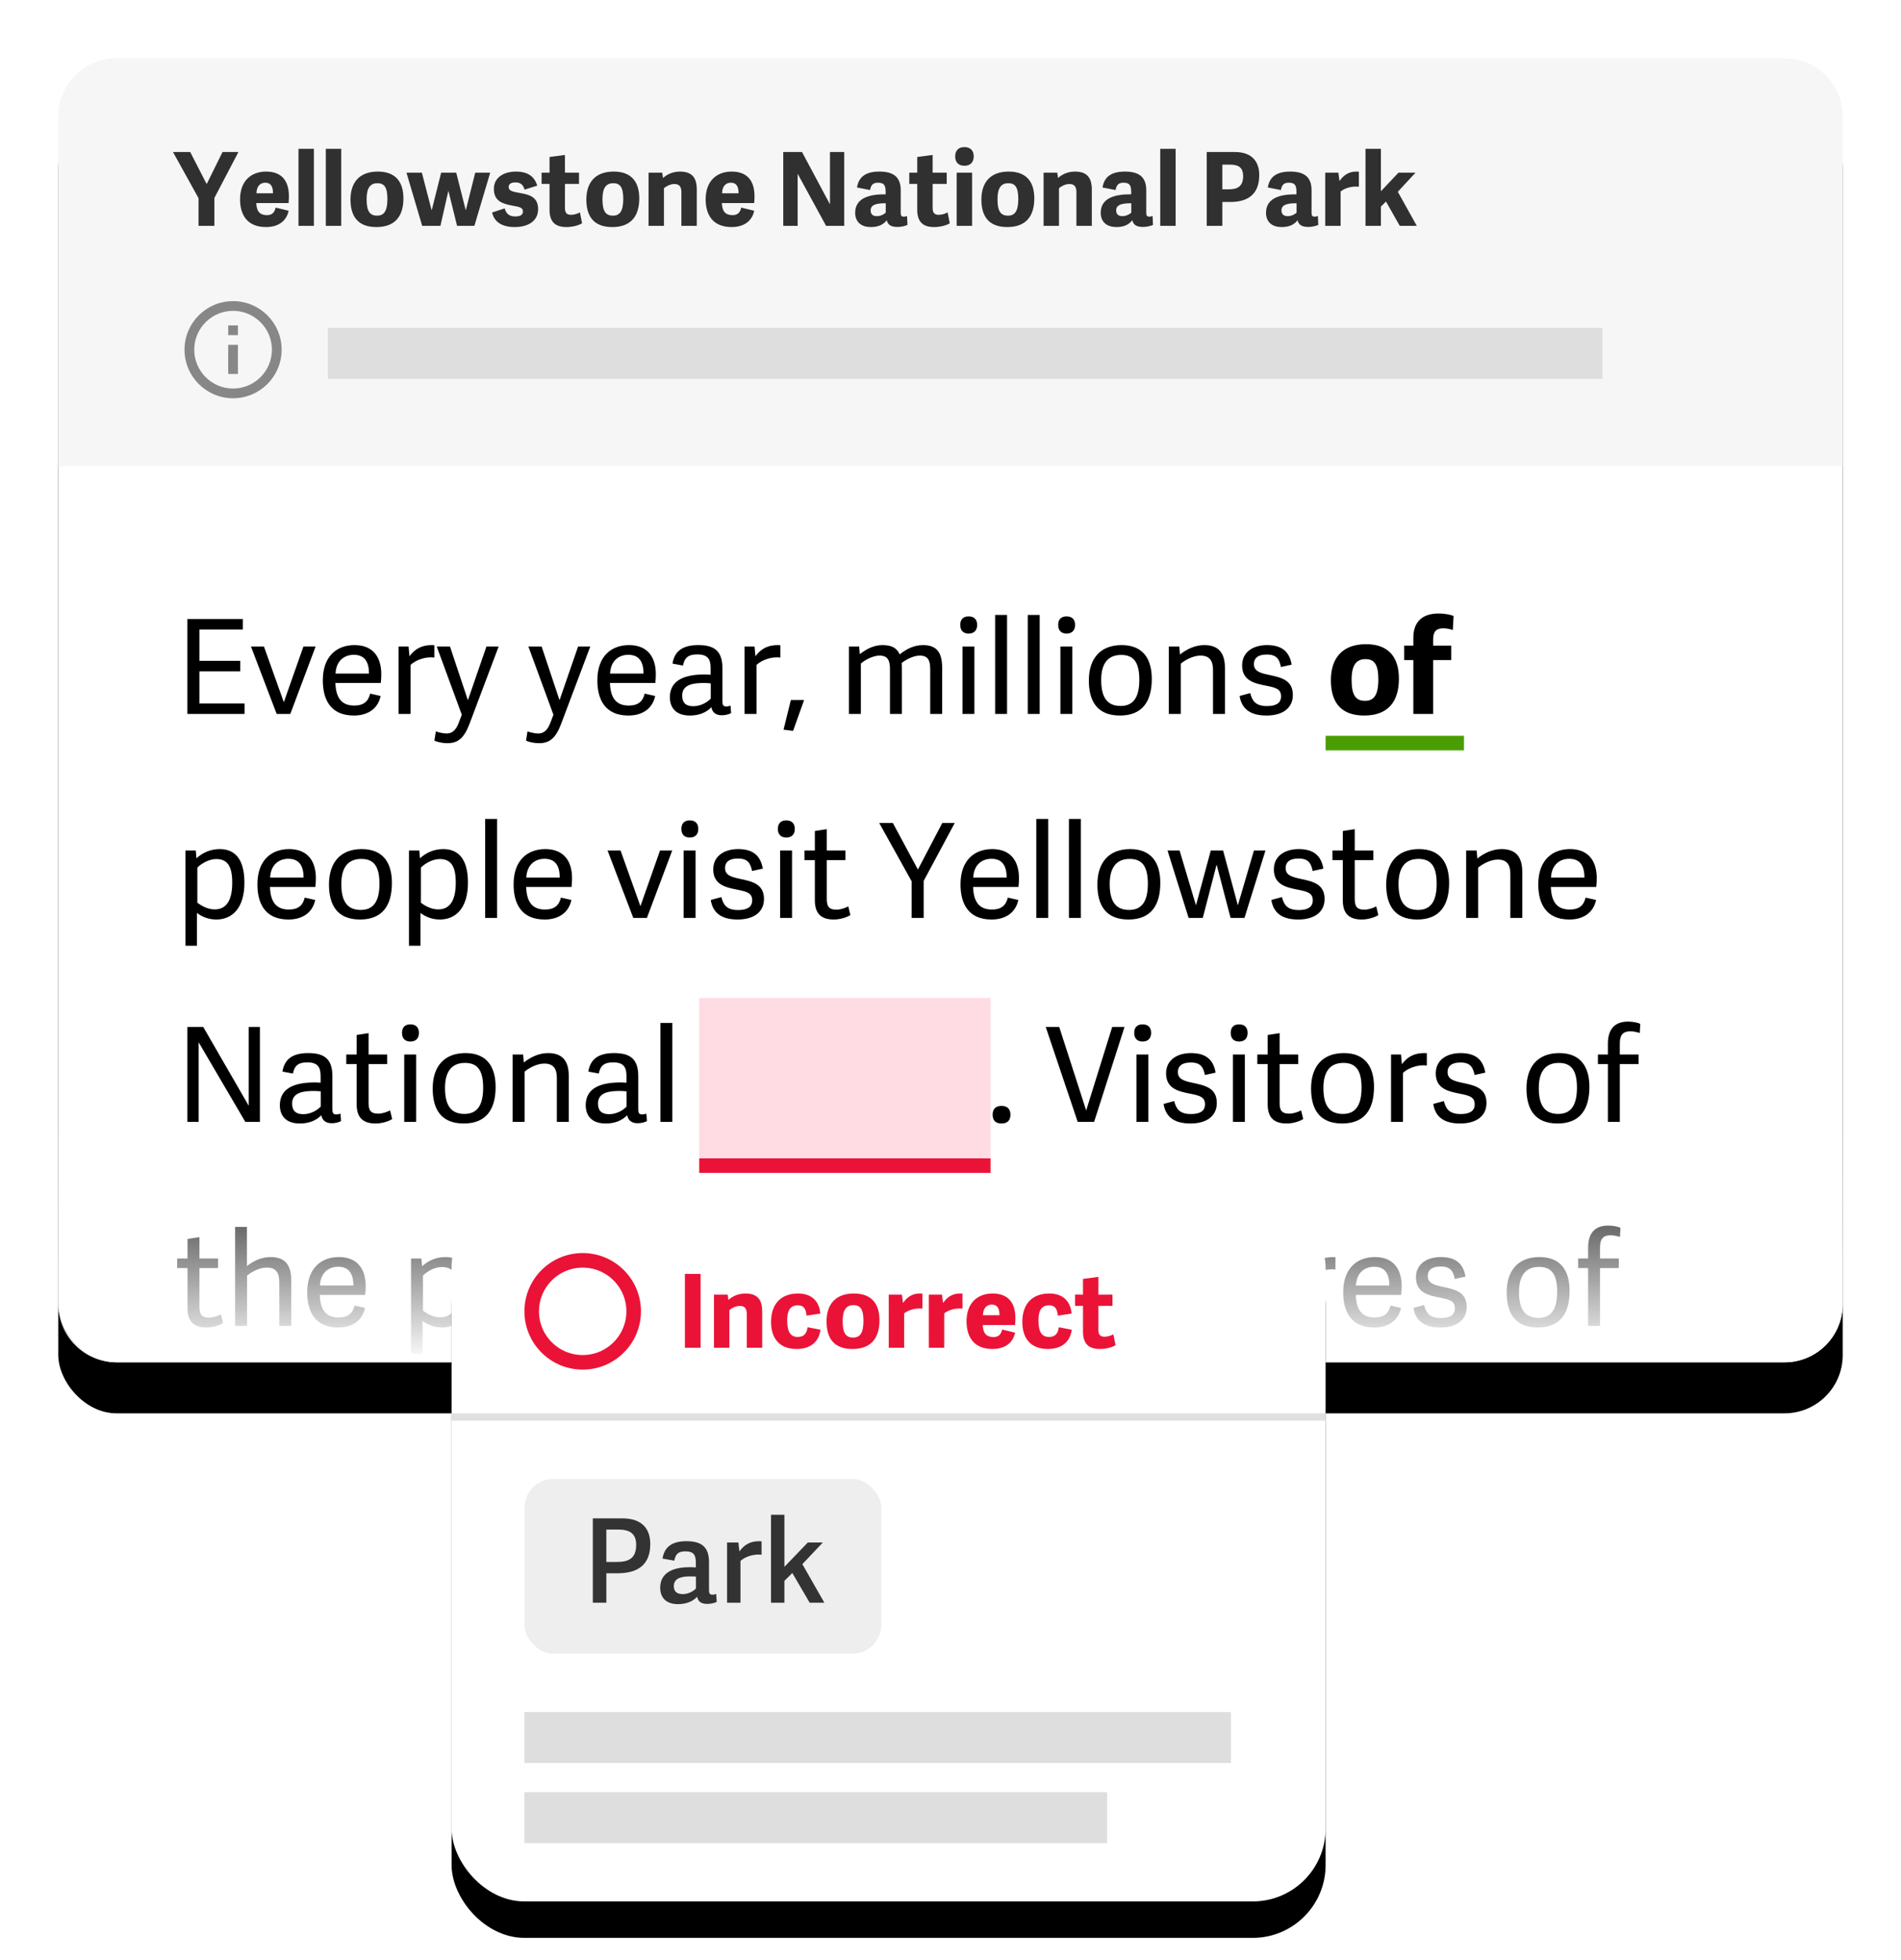 <svg xmlns="http://www.w3.org/2000/svg" xmlns:xlink="http://www.w3.org/1999/xlink" width="261" height="269" viewBox="0 0 261 269">
    <defs>
        <filter id="prefix__a" width="110.2%" height="114%" x="-5.1%" y="-6.4%" filterUnits="objectBoundingBox">
            <feOffset dy="1" in="SourceAlpha" result="shadowOffsetOuter1"/>
            <feGaussianBlur in="shadowOffsetOuter1" result="shadowBlurOuter1" stdDeviation="4"/>
            <feColorMatrix in="shadowBlurOuter1" result="shadowMatrixOuter1" values="0 0 0 0 0 0 0 0 0 0 0 0 0 0 0 0 0 0 0.2 0"/>
            <feMorphology in="SourceAlpha" radius="1" result="shadowSpreadOuter2"/>
            <feOffset dy="3" in="shadowSpreadOuter2" result="shadowOffsetOuter2"/>
            <feGaussianBlur in="shadowOffsetOuter2" result="shadowBlurOuter2" stdDeviation="1.5"/>
            <feColorMatrix in="shadowBlurOuter2" result="shadowMatrixOuter2" values="0 0 0 0 0 0 0 0 0 0 0 0 0 0 0 0 0 0 0.12 0"/>
            <feOffset dy="3" in="SourceAlpha" result="shadowOffsetOuter3"/>
            <feGaussianBlur in="shadowOffsetOuter3" result="shadowBlurOuter3" stdDeviation="2"/>
            <feColorMatrix in="shadowBlurOuter3" result="shadowMatrixOuter3" values="0 0 0 0 0 0 0 0 0 0 0 0 0 0 0 0 0 0 0.14 0"/>
            <feMerge>
                <feMergeNode in="shadowMatrixOuter1"/>
                <feMergeNode in="shadowMatrixOuter2"/>
                <feMergeNode in="shadowMatrixOuter3"/>
            </feMerge>
        </filter>
        <filter id="prefix__d" width="118.3%" height="122.7%" x="-9.2%" y="-10.3%" filterUnits="objectBoundingBox">
            <feOffset dy="1" in="SourceAlpha" result="shadowOffsetOuter1"/>
            <feGaussianBlur in="shadowOffsetOuter1" result="shadowBlurOuter1" stdDeviation="3.5"/>
            <feColorMatrix in="shadowBlurOuter1" result="shadowMatrixOuter1" values="0 0 0 0 0 0 0 0 0 0 0 0 0 0 0 0 0 0 0.2 0"/>
            <feMorphology in="SourceAlpha" radius="1" result="shadowSpreadOuter2"/>
            <feOffset dy="2" in="shadowSpreadOuter2" result="shadowOffsetOuter2"/>
            <feGaussianBlur in="shadowOffsetOuter2" result="shadowBlurOuter2" stdDeviation="1"/>
            <feColorMatrix in="shadowBlurOuter2" result="shadowMatrixOuter2" values="0 0 0 0 0 0 0 0 0 0 0 0 0 0 0 0 0 0 0.12 0"/>
            <feOffset dy="2" in="SourceAlpha" result="shadowOffsetOuter3"/>
            <feGaussianBlur in="shadowOffsetOuter3" result="shadowBlurOuter3" stdDeviation="1.5"/>
            <feColorMatrix in="shadowBlurOuter3" result="shadowMatrixOuter3" values="0 0 0 0 0 0 0 0 0 0 0 0 0 0 0 0 0 0 0.14 0"/>
            <feMerge>
                <feMergeNode in="shadowMatrixOuter1"/>
                <feMergeNode in="shadowMatrixOuter2"/>
                <feMergeNode in="shadowMatrixOuter3"/>
            </feMerge>
        </filter>
        <rect id="prefix__b" width="245" height="179" x="8" y="8" rx="8"/>
        <rect id="prefix__e" width="120" height="97" x="0" y="0" rx="10"/>
        <linearGradient id="prefix__c" x1="50%" x2="50%" y1="0%" y2="100%">
            <stop offset="0%" stop-color="#FFF" stop-opacity="0"/>
            <stop offset="100%" stop-color="#FFF"/>
        </linearGradient>
    </defs>
    <g fill="none" fill-rule="evenodd">
        <path fill="#FFF" d="M0 0H261V269H0z"/>
        <use fill="#000" filter="url(#prefix__a)" xlink:href="#prefix__b"/>
        <use fill="#FFF" xlink:href="#prefix__b"/>
        <path fill="#F6F6F6" d="M16 8h229c4.418 0 8 3.582 8 8v48H8V16c0-4.418 3.582-8 8-8z"/>
        <path fill="#303030" fill-rule="nonzero" d="M29.432 31v-3.822l3.304-6.314h-2.184l-2.142 4.34h-.07l-2.226-4.34h-2.366l3.514 6.342V31h2.17zm7.098.168c1.736 0 2.828-.882 3.094-2.24l-1.778-.434c-.14.616-.434 1.036-1.19 1.036-.924 0-1.428-.448-1.47-1.652h4.438c.028-.252.042-.714.042-.952 0-2.03-.924-3.374-3.136-3.374-1.96 0-3.57 1.19-3.57 3.822 0 1.974.868 3.794 3.57 3.794zm.952-4.634h-2.268c.014-1.064.602-1.456 1.204-1.456.686 0 1.064.406 1.064 1.456zM43.096 31V20.43h-2.114V31h2.114zm3.752 0V20.43h-2.114V31h2.114zm4.83.168c2.618 0 3.71-1.554 3.71-3.934 0-2.156-.98-3.682-3.514-3.682s-3.752 1.498-3.752 3.836c0 2.184.91 3.78 3.556 3.78zm.098-1.568c-1.036 0-1.442-.644-1.442-2.268 0-1.582.532-2.184 1.484-2.184.938 0 1.372.56 1.372 2.156 0 1.708-.49 2.296-1.414 2.296zM60.47 31l1.078-4.76h.028L62.752 31h2.38l2.17-7.294h-2.058l-1.274 5.096h-.042l-1.288-5.096h-2.072L59.28 28.83h-.028l-1.33-5.124h-2.114L57.964 31h2.506zm10.206.168c1.792 0 3.206-.798 3.206-2.464 0-1.722-1.288-2.002-2.562-2.226-.868-.154-1.484-.266-1.484-.798 0-.42.322-.644.924-.644.77 0 1.078.378 1.26.994l1.736-.546c-.35-1.218-1.26-1.932-2.912-1.932-1.624 0-3.038.77-3.038 2.38 0 1.778 1.358 2.072 2.632 2.31.854.154 1.358.238 1.358.784 0 .448-.336.686-1.05.686-.994 0-1.288-.546-1.456-1.106l-1.722.56c.252 1.204 1.232 2.002 3.108 2.002zm7.098 0c.924 0 1.778-.28 2.142-.518l-.294-1.498c-.28.168-.784.336-1.204.336-.672 0-.854-.336-.854-.98v-3.262h1.932v-1.54h-1.932V21.27l-2.114.28v2.156h-1.092v1.54h1.092v3.556c0 1.666.798 2.366 2.324 2.366zm6.286 0c2.618 0 3.71-1.554 3.71-3.934 0-2.156-.98-3.682-3.514-3.682s-3.752 1.498-3.752 3.836c0 2.184.91 3.78 3.556 3.78zm.098-1.568c-1.036 0-1.442-.644-1.442-2.268 0-1.582.532-2.184 1.484-2.184.938 0 1.372.56 1.372 2.156 0 1.708-.49 2.296-1.414 2.296zm7 1.4v-5.166c.28-.252.854-.574 1.428-.574.658 0 .966.336.966 1.12V31h2.114v-4.984c0-1.666-.7-2.464-2.31-2.464-.994 0-1.792.392-2.324.882l-.112-.728h-1.876V31h2.114zm9.296.168c1.736 0 2.828-.882 3.094-2.24l-1.778-.434c-.14.616-.434 1.036-1.19 1.036-.924 0-1.428-.448-1.47-1.652h4.438c.028-.252.042-.714.042-.952 0-2.03-.924-3.374-3.136-3.374-1.96 0-3.57 1.19-3.57 3.822 0 1.974.868 3.794 3.57 3.794zm.952-4.634h-2.268c.014-1.064.602-1.456 1.204-1.456.686 0 1.064.406 1.064 1.456zM109.512 31v-7.154L113.418 31h2.492V20.864h-1.96v7.182l-3.836-7.182h-2.576V31h1.974zm10.066.168c1.008 0 1.708-.336 2.17-.938.154.686.658.924 1.498.924.448 0 1.064-.14 1.344-.28l-.056-1.218c-.182.056-.308.084-.434.084-.364 0-.434-.168-.434-.56v-3.052c0-1.82-.98-2.576-2.926-2.576-1.988 0-2.856.812-3.08 2.184l1.792.35c.14-.714.406-1.008 1.106-1.008.924 0 1.036.504 1.036 1.33v.266c-1.876-.014-4.186.322-4.186 2.548 0 .728.35 1.946 2.17 1.946zm.812-1.498c-.672 0-.854-.378-.854-.798 0-.742.728-.938 1.736-.966h.336v1.288c-.224.224-.714.476-1.218.476zm7.868 1.498c.924 0 1.778-.28 2.142-.518l-.294-1.498c-.28.168-.784.336-1.204.336-.672 0-.854-.336-.854-.98v-3.262h1.932v-1.54h-1.932V21.27l-2.114.28v2.156h-1.092v1.54h1.092v3.556c0 1.666.798 2.366 2.324 2.366zm4.158-8.414c.798 0 1.274-.476 1.274-1.288s-.476-1.274-1.274-1.274c-.812 0-1.274.462-1.274 1.274s.462 1.288 1.274 1.288zm1.05 8.246v-7.294h-2.114V31h2.114zm4.83.168c2.618 0 3.71-1.554 3.71-3.934 0-2.156-.98-3.682-3.514-3.682s-3.752 1.498-3.752 3.836c0 2.184.91 3.78 3.556 3.78zm.098-1.568c-1.036 0-1.442-.644-1.442-2.268 0-1.582.532-2.184 1.484-2.184.938 0 1.372.56 1.372 2.156 0 1.708-.49 2.296-1.414 2.296zm7 1.4v-5.166c.28-.252.854-.574 1.428-.574.658 0 .966.336.966 1.12V31h2.114v-4.984c0-1.666-.7-2.464-2.31-2.464-.994 0-1.792.392-2.324.882l-.112-.728h-1.876V31h2.114zm7.896.168c1.008 0 1.708-.336 2.17-.938.154.686.658.924 1.498.924.448 0 1.064-.14 1.344-.28l-.056-1.218c-.182.056-.308.084-.434.084-.364 0-.434-.168-.434-.56v-3.052c0-1.82-.98-2.576-2.926-2.576-1.988 0-2.856.812-3.08 2.184l1.792.35c.14-.714.406-1.008 1.106-1.008.924 0 1.036.504 1.036 1.33v.266c-1.876-.014-4.186.322-4.186 2.548 0 .728.35 1.946 2.17 1.946zm.812-1.498c-.672 0-.854-.378-.854-.798 0-.742.728-.938 1.736-.966h.336v1.288c-.224.224-.714.476-1.218.476zM161.41 31V20.43h-2.114V31h2.114zm6.412 0v-3.276h1.106c2.632 0 3.962-1.26 3.962-3.696 0-1.61-.784-3.164-3.374-3.164h-3.836V31h2.142zm.868-5.012h-.868V22.6h1.036c1.05 0 1.82.28 1.82 1.582 0 1.484-.882 1.806-1.988 1.806zm7.294 5.18c1.008 0 1.708-.336 2.17-.938.154.686.658.924 1.498.924.448 0 1.064-.14 1.344-.28l-.056-1.218c-.182.056-.308.084-.434.084-.364 0-.434-.168-.434-.56v-3.052c0-1.82-.98-2.576-2.926-2.576-1.988 0-2.856.812-3.08 2.184l1.792.35c.14-.714.406-1.008 1.106-1.008.924 0 1.036.504 1.036 1.33v.266c-1.876-.014-4.186.322-4.186 2.548 0 .728.35 1.946 2.17 1.946zm.812-1.498c-.672 0-.854-.378-.854-.798 0-.742.728-.938 1.736-.966h.336v1.288c-.224.224-.714.476-1.218.476zm7.266 1.33v-4.718c.616-.49 1.554-.742 2.506-.658v-2.058c-.126 0-.252-.014-.364-.014-1.12 0-1.806.588-2.296 1.302l-.154-1.148h-1.806V31h2.114zm5.53 0v-2.646l.7-.686 1.89 3.332h2.338l-2.604-4.676 2.422-2.618H192l-2.408 2.548V20.43h-2.114V31h2.114z"/>
        <g>
            <path d="M0 0H16V16H0z" transform="translate(24 40)"/>
            <path fill="#878787" fill-rule="nonzero" d="M7.333 11.333h1.334v-4H7.333v4zm.667-10C4.32 1.333 1.333 4.32 1.333 8c0 3.68 2.987 6.667 6.667 6.667 3.68 0 6.667-2.987 6.667-6.667 0-3.68-2.987-6.667-6.667-6.667zm0 12c-2.94 0-5.333-2.393-5.333-5.333C2.667 5.06 5.06 2.667 8 2.667c2.94 0 5.333 2.393 5.333 5.333 0 2.94-2.393 5.333-5.333 5.333zM7.333 6h1.334V4.667H7.333V6z" transform="translate(24 40)"/>
        </g>
        <path fill="#DEDEDE" d="M45 45H220V52H45z"/>
        <path fill="#000" fill-rule="nonzero" d="M33.576 98v-1.44h-6.192v-4.41h5.598v-1.44h-5.598v-4.302h5.958v-1.44h-7.614V98h7.848zm6.282 0l3.474-9.252h-1.674l-2.682 7.614h-.018l-2.718-7.614h-1.782L37.986 98h1.872zm8.73.216c1.854 0 3.294-.882 3.672-2.682l-1.44-.324c-.252 1.044-.864 1.638-2.178 1.638-1.476 0-2.52-.738-2.592-3.096h6.228c.054-.432.072-.846.072-1.206 0-2.286-1.08-3.996-3.672-3.996-2.376 0-4.356 1.458-4.356 4.842 0 2.538.99 4.824 4.266 4.824zm2.07-5.76h-4.59c.09-1.836 1.278-2.574 2.502-2.574 1.458 0 2.088.918 2.088 2.574zM56.364 98v-6.732c.756-.702 2.124-1.17 3.276-1.008v-1.692l-.342-.018c-1.296 0-2.268.432-3.078 1.53l-.126-1.332h-1.368V98h1.638zm5.058 4.014c1.458 0 2.304-.702 3.042-2.664l3.996-10.602h-1.674l-2.538 7.344h-.018l-2.448-7.344h-1.818l3.438 9.36-.432 1.134c-.414 1.098-.99 1.44-1.656 1.44-.486 0-1.134-.162-1.476-.288l-.198 1.278c.36.162 1.098.342 1.782.342zm12.582 0c1.458 0 2.304-.702 3.042-2.664l3.996-10.602h-1.674l-2.538 7.344h-.018l-2.448-7.344h-1.818l3.438 9.36-.432 1.134c-.414 1.098-.99 1.44-1.656 1.44-.486 0-1.134-.162-1.476-.288l-.198 1.278c.36.162 1.098.342 1.782.342zm12.276-3.798c1.854 0 3.294-.882 3.672-2.682l-1.44-.324c-.252 1.044-.864 1.638-2.178 1.638-1.476 0-2.52-.738-2.592-3.096h6.228c.054-.432.072-.846.072-1.206 0-2.286-1.08-3.996-3.672-3.996-2.376 0-4.356 1.458-4.356 4.842 0 2.538.99 4.824 4.266 4.824zm2.07-5.76h-4.59c.09-1.836 1.278-2.574 2.502-2.574 1.458 0 2.088.918 2.088 2.574zm6.354 5.76c1.296 0 2.25-.414 2.97-1.134.09.594.504 1.098 1.422 1.098.45 0 .918-.108 1.278-.288l-.072-1.026c-.234.072-.396.108-.558.108-.468 0-.558-.216-.558-.72v-4.518c0-2.304-1.026-3.186-3.312-3.186-2.142 0-3.258.81-3.546 2.538l1.44.27c.198-1.026.684-1.53 1.962-1.53 1.512 0 1.836.72 1.836 1.89v.9c-.252-.018-.522-.036-.81-.036-2.61 0-4.788.684-4.788 3.15 0 .9.396 2.484 2.736 2.484zm.504-1.278c-1.26 0-1.548-.684-1.548-1.476 0-1.584 1.71-1.71 2.988-1.71.342 0 .684.018.936.054v2.088c-.504.54-1.422 1.044-2.376 1.044zM103.866 98v-6.732c.756-.702 2.124-1.17 3.276-1.008v-1.692l-.342-.018c-1.296 0-2.268.432-3.078 1.53l-.126-1.332h-1.368V98h1.638zm5.022 2.322l1.512-4.23h-1.818l-1.008 4.068 1.314.162zM118.194 98v-6.912c.486-.45 1.62-1.098 2.556-1.098 1.188 0 1.44.702 1.44 1.944V98h1.638v-6.3c0-.234-.018-.468-.036-.684.54-.45 1.602-1.026 2.484-1.026 1.188 0 1.44.702 1.44 1.944V98h1.638v-6.3c0-2.07-.684-3.15-2.628-3.15-1.26 0-2.304.558-3.204 1.278-.36-.864-1.098-1.278-2.322-1.278-1.26 0-2.232.54-3.15 1.242l-.09-1.044h-1.404V98h1.638zm14.796-11.034c.738 0 1.17-.432 1.17-1.188s-.432-1.17-1.17-1.17-1.152.414-1.152 1.17.414 1.188 1.152 1.188zM133.782 98v-9.252h-1.638V98h1.638zm4.482 0V84.41h-1.638V98h1.638zm4.482 0V84.41h-1.638V98h1.638zm3.69-11.034c.738 0 1.17-.432 1.17-1.188s-.432-1.17-1.17-1.17-1.152.414-1.152 1.17.414 1.188 1.152 1.188zM147.228 98v-9.252h-1.638V98h1.638zm6.534.216c3.114 0 4.374-1.98 4.374-5.022 0-2.754-1.206-4.644-4.14-4.644-2.952 0-4.5 1.872-4.5 4.86 0 2.736 1.062 4.806 4.266 4.806zm.09-1.314c-1.8 0-2.664-1.116-2.664-3.564 0-2.466 1.098-3.438 2.736-3.438 1.602 0 2.502.846 2.502 3.402 0 2.628-.972 3.6-2.574 3.6zM162.114 98v-6.894c.486-.432 1.638-1.116 2.7-1.116 1.26 0 1.728.702 1.728 1.98V98h1.638v-6.282c0-2.088-.864-3.168-2.844-3.168-1.278 0-2.43.576-3.33 1.296l-.09-1.098h-1.44V98h1.638zm11.772.216c2.25 0 3.618-1.044 3.618-2.808 0-2.07-1.602-2.412-3.294-2.772-1.296-.27-2.052-.54-2.052-1.494 0-.702.432-1.296 1.782-1.296s1.71.648 1.926 1.71l1.476-.324c-.288-1.638-1.188-2.682-3.384-2.682-1.872 0-3.42.918-3.42 2.79 0 2.16 1.818 2.484 3.33 2.79 1.26.252 2.016.432 2.016 1.458 0 .99-.81 1.332-1.926 1.332-1.638 0-2.052-.792-2.304-1.782l-1.458.396c.288 1.854 1.566 2.682 3.69 2.682zm13.41 0c3.366 0 4.77-1.998 4.77-5.058 0-2.772-1.26-4.734-4.518-4.734s-4.824 1.926-4.824 4.932c0 2.808 1.17 4.86 4.572 4.86zm.126-2.016c-1.332 0-1.854-.828-1.854-2.916 0-2.034.684-2.808 1.908-2.808 1.206 0 1.764.72 1.764 2.772 0 2.196-.63 2.952-1.818 2.952zm9.342 1.8v-7.398h2.484v-1.98h-2.484v-.828c0-1.296.594-1.548 1.44-1.548.432 0 .9.108 1.26.234l.108-1.926c-.306-.144-1.098-.342-2.07-.342-2.07 0-3.456 1.008-3.456 3.33v1.08h-1.26v1.98h1.26V98h2.718zM27.042 129.816v-4.5c.666.504 1.548.9 2.664.9 2.07 0 3.852-1.44 3.852-5.058 0-3.402-1.44-4.608-3.384-4.608-1.314 0-2.358.504-3.204 1.26l-.09-1.062h-1.422v13.068h1.584zm2.43-4.986c-1.062 0-1.98-.612-2.376-.918v-4.824c.54-.54 1.566-1.17 2.592-1.17 1.476 0 2.196.9 2.196 3.222 0 2.214-.648 3.69-2.412 3.69zm10.134 1.386c1.854 0 3.294-.882 3.672-2.682l-1.44-.324c-.252 1.044-.864 1.638-2.178 1.638-1.476 0-2.52-.738-2.592-3.096h6.228c.054-.432.072-.846.072-1.206 0-2.286-1.08-3.996-3.672-3.996-2.376 0-4.356 1.458-4.356 4.842 0 2.538.99 4.824 4.266 4.824zm2.07-5.76h-4.59c.09-1.836 1.278-2.574 2.502-2.574 1.458 0 2.088.918 2.088 2.574zm7.758 5.76c3.114 0 4.374-1.98 4.374-5.022 0-2.754-1.206-4.644-4.14-4.644-2.952 0-4.5 1.872-4.5 4.86 0 2.736 1.062 4.806 4.266 4.806zm.09-1.314c-1.8 0-2.664-1.116-2.664-3.564 0-2.466 1.098-3.438 2.736-3.438 1.602 0 2.502.846 2.502 3.402 0 2.628-.972 3.6-2.574 3.6zm8.208 4.914v-4.5c.666.504 1.548.9 2.664.9 2.07 0 3.852-1.44 3.852-5.058 0-3.402-1.44-4.608-3.384-4.608-1.314 0-2.358.504-3.204 1.26l-.09-1.062h-1.422v13.068h1.584zm2.43-4.986c-1.062 0-1.98-.612-2.376-.918v-4.824c.54-.54 1.566-1.17 2.592-1.17 1.476 0 2.196.9 2.196 3.222 0 2.214-.648 3.69-2.412 3.69zm8.082 1.17v-13.59h-1.638V126h1.638zm6.534.216c1.854 0 3.294-.882 3.672-2.682l-1.44-.324c-.252 1.044-.864 1.638-2.178 1.638-1.476 0-2.52-.738-2.592-3.096h6.228c.054-.432.072-.846.072-1.206 0-2.286-1.08-3.996-3.672-3.996-2.376 0-4.356 1.458-4.356 4.842 0 2.538.99 4.824 4.266 4.824zm2.07-5.76h-4.59c.09-1.836 1.278-2.574 2.502-2.574 1.458 0 2.088.918 2.088 2.574zM88.818 126l3.474-9.252h-1.674l-2.682 7.614h-.018l-2.718-7.614h-1.782L86.946 126h1.872zm5.886-11.034c.738 0 1.17-.432 1.17-1.188s-.432-1.17-1.17-1.17-1.152.414-1.152 1.17.414 1.188 1.152 1.188zM95.496 126v-9.252h-1.638V126h1.638zm5.778.216c2.25 0 3.618-1.044 3.618-2.808 0-2.07-1.602-2.412-3.294-2.772-1.296-.27-2.052-.54-2.052-1.494 0-.702.432-1.296 1.782-1.296s1.71.648 1.926 1.71l1.476-.324c-.288-1.638-1.188-2.682-3.384-2.682-1.872 0-3.42.918-3.42 2.79 0 2.16 1.818 2.484 3.33 2.79 1.26.252 2.016.432 2.016 1.458 0 .99-.81 1.332-1.926 1.332-1.638 0-2.052-.792-2.304-1.782l-1.458.396c.288 1.854 1.566 2.682 3.69 2.682zm6.678-11.25c.738 0 1.17-.432 1.17-1.188s-.432-1.17-1.17-1.17-1.152.414-1.152 1.17.414 1.188 1.152 1.188zm.792 11.034v-9.252h-1.638V126h1.638zm5.742.216c.864 0 1.818-.306 2.268-.612l-.288-1.188c-.396.216-1.062.45-1.62.45-1.116 0-1.332-.54-1.332-1.512v-5.292h2.556v-1.314h-2.556v-2.934l-1.638.252v2.682h-1.422v1.314h1.422v5.508c0 1.854.882 2.646 2.61 2.646zm12.33-.216v-5.076l4.266-7.956h-1.71l-3.33 6.354h-.036l-3.42-6.354h-1.872l4.446 7.992V126h1.656zm9.324.216c1.854 0 3.294-.882 3.672-2.682l-1.44-.324c-.252 1.044-.864 1.638-2.178 1.638-1.476 0-2.52-.738-2.592-3.096h6.228c.054-.432.072-.846.072-1.206 0-2.286-1.08-3.996-3.672-3.996-2.376 0-4.356 1.458-4.356 4.842 0 2.538.99 4.824 4.266 4.824zm2.07-5.76h-4.59c.09-1.836 1.278-2.574 2.502-2.574 1.458 0 2.088.918 2.088 2.574zm5.706 5.544v-13.59h-1.638V126h1.638zm4.482 0v-13.59h-1.638V126h1.638zm6.534.216c3.114 0 4.374-1.98 4.374-5.022 0-2.754-1.206-4.644-4.14-4.644-2.952 0-4.5 1.872-4.5 4.86 0 2.736 1.062 4.806 4.266 4.806zm.09-1.314c-1.8 0-2.664-1.116-2.664-3.564 0-2.466 1.098-3.438 2.736-3.438 1.602 0 2.502.846 2.502 3.402 0 2.628-.972 3.6-2.574 3.6zM165.138 126l1.89-7.29h.018l1.908 7.29h1.908l2.88-9.252h-1.584l-2.196 7.488h-.018l-2.016-7.488h-1.692l-2.034 7.524-2.25-7.524h-1.656l2.898 9.252h1.944zm13.104.216c2.25 0 3.618-1.044 3.618-2.808 0-2.07-1.602-2.412-3.294-2.772-1.296-.27-2.052-.54-2.052-1.494 0-.702.432-1.296 1.782-1.296s1.71.648 1.926 1.71l1.476-.324c-.288-1.638-1.188-2.682-3.384-2.682-1.872 0-3.42.918-3.42 2.79 0 2.16 1.818 2.484 3.33 2.79 1.26.252 2.016.432 2.016 1.458 0 .99-.81 1.332-1.926 1.332-1.638 0-2.052-.792-2.304-1.782l-1.458.396c.288 1.854 1.566 2.682 3.69 2.682zm8.73 0c.864 0 1.818-.306 2.268-.612l-.288-1.188c-.396.216-1.062.45-1.62.45-1.116 0-1.332-.54-1.332-1.512v-5.292h2.556v-1.314H186v-2.934l-1.638.252v2.682h-1.422v1.314h1.422v5.508c0 1.854.882 2.646 2.61 2.646zm7.614 0c3.114 0 4.374-1.98 4.374-5.022 0-2.754-1.206-4.644-4.14-4.644-2.952 0-4.5 1.872-4.5 4.86 0 2.736 1.062 4.806 4.266 4.806zm.09-1.314c-1.8 0-2.664-1.116-2.664-3.564 0-2.466 1.098-3.438 2.736-3.438 1.602 0 2.502.846 2.502 3.402 0 2.628-.972 3.6-2.574 3.6zm8.262 1.098v-6.894c.486-.432 1.638-1.116 2.7-1.116 1.26 0 1.728.702 1.728 1.98V126h1.638v-6.282c0-2.088-.864-3.168-2.844-3.168-1.278 0-2.43.576-3.33 1.296l-.09-1.098h-1.44V126h1.638zm12.528.216c1.854 0 3.294-.882 3.672-2.682l-1.44-.324c-.252 1.044-.864 1.638-2.178 1.638-1.476 0-2.52-.738-2.592-3.096h6.228c.054-.432.072-.846.072-1.206 0-2.286-1.08-3.996-3.672-3.996-2.376 0-4.356 1.458-4.356 4.842 0 2.538.99 4.824 4.266 4.824zm2.07-5.76h-4.59c.09-1.836 1.278-2.574 2.502-2.574 1.458 0 2.088.918 2.088 2.574zM27.276 154v-10.926L33.684 154h1.998v-13.032h-1.53v10.818l-6.246-10.818h-2.178V154h1.548zm13.878.216c1.296 0 2.25-.414 2.97-1.134.09.594.504 1.098 1.422 1.098.45 0 .918-.108 1.278-.288l-.072-1.026c-.234.072-.396.108-.558.108-.468 0-.558-.216-.558-.72v-4.518c0-2.304-1.026-3.186-3.312-3.186-2.142 0-3.258.81-3.546 2.538l1.44.27c.198-1.026.684-1.53 1.962-1.53 1.512 0 1.836.72 1.836 1.89v.9c-.252-.018-.522-.036-.81-.036-2.61 0-4.788.684-4.788 3.15 0 .9.396 2.484 2.736 2.484zm.504-1.278c-1.26 0-1.548-.684-1.548-1.476 0-1.584 1.71-1.71 2.988-1.71.342 0 .684.018.936.054v2.088c-.504.54-1.422 1.044-2.376 1.044zm9.918 1.278c.864 0 1.818-.306 2.268-.612l-.288-1.188c-.396.216-1.062.45-1.62.45-1.116 0-1.332-.54-1.332-1.512v-5.292h2.556v-1.314h-2.556v-2.934l-1.638.252v2.682h-1.422v1.314h1.422v5.508c0 1.854.882 2.646 2.61 2.646zm4.77-11.25c.738 0 1.17-.432 1.17-1.188s-.432-1.17-1.17-1.17-1.152.414-1.152 1.17.414 1.188 1.152 1.188zM57.138 154v-9.252H55.5V154h1.638zm6.534.216c3.114 0 4.374-1.98 4.374-5.022 0-2.754-1.206-4.644-4.14-4.644-2.952 0-4.5 1.872-4.5 4.86 0 2.736 1.062 4.806 4.266 4.806zm.09-1.314c-1.8 0-2.664-1.116-2.664-3.564 0-2.466 1.098-3.438 2.736-3.438 1.602 0 2.502.846 2.502 3.402 0 2.628-.972 3.6-2.574 3.6zM72.024 154v-6.894c.486-.432 1.638-1.116 2.7-1.116 1.26 0 1.728.702 1.728 1.98V154h1.638v-6.282c0-2.088-.864-3.168-2.844-3.168-1.278 0-2.43.576-3.33 1.296l-.09-1.098h-1.44V154h1.638zm11.124.216c1.296 0 2.25-.414 2.97-1.134.09.594.504 1.098 1.422 1.098.45 0 .918-.108 1.278-.288l-.072-1.026c-.234.072-.396.108-.558.108-.468 0-.558-.216-.558-.72v-4.518c0-2.304-1.026-3.186-3.312-3.186-2.142 0-3.258.81-3.546 2.538l1.44.27c.198-1.026.684-1.53 1.962-1.53 1.512 0 1.836.72 1.836 1.89v.9c-.252-.018-.522-.036-.81-.036-2.61 0-4.788.684-4.788 3.15 0 .9.396 2.484 2.736 2.484zm.504-1.278c-1.26 0-1.548-.684-1.548-1.476 0-1.584 1.71-1.71 2.988-1.71.342 0 .684.018.936.054v2.088c-.504.54-1.422 1.044-2.376 1.044zM92.31 154v-13.59h-1.638V154h1.638zm8.928 3.816v-4.5c.594.54 1.332.9 2.484.9 2.07 0 3.816-1.386 3.816-5.112 0-3.456-1.53-4.68-3.528-4.68-1.044 0-2.124.342-2.934 1.152l-.162-.954H98.61v13.194h2.628zm1.692-5.778c-.666 0-1.368-.378-1.638-.63v-4.104c.414-.342 1.116-.72 1.746-.72 1.098 0 1.656.702 1.656 2.592 0 1.818-.504 2.862-1.764 2.862zm8.676 2.178c1.296 0 2.196-.432 2.79-1.206.198.882.846 1.188 1.926 1.188.576 0 1.368-.18 1.728-.36l-.072-1.566c-.234.072-.396.108-.558.108-.468 0-.558-.216-.558-.72v-3.924c0-2.34-1.26-3.312-3.762-3.312-2.556 0-3.672 1.044-3.96 2.808l2.304.45c.18-.918.522-1.296 1.422-1.296 1.188 0 1.332.648 1.332 1.71v.342c-2.412-.018-5.382.414-5.382 3.276 0 .936.45 2.502 2.79 2.502zm1.044-1.926c-.864 0-1.098-.486-1.098-1.026 0-.954.936-1.206 2.232-1.242h.432v1.656c-.288.288-.918.612-1.566.612zm9.342 1.71v-6.066c.792-.63 1.998-.954 3.222-.846v-2.646c-.162 0-.324-.018-.468-.018-1.44 0-2.322.756-2.952 1.674l-.198-1.476h-2.322V154h2.718zm7.11 0v-3.402l.9-.882 2.43 4.284h3.006l-3.348-6.012 3.114-3.366h-3.006l-3.096 3.276v-7.488h-2.718V154h2.718zm8.406.216c.792 0 1.224-.414 1.224-1.206s-.432-1.206-1.224-1.206-1.224.414-1.224 1.206c0 .81.432 1.206 1.224 1.206zm12.708-.216l4.176-13.032H152.7l-3.564 11.43h-.018l-3.69-11.43h-1.854L147.966 154h2.25zm6.66-11.034c.738 0 1.17-.432 1.17-1.188s-.432-1.17-1.17-1.17-1.152.414-1.152 1.17.414 1.188 1.152 1.188zm.792 11.034v-9.252h-1.638V154h1.638zm5.778.216c2.25 0 3.618-1.044 3.618-2.808 0-2.07-1.602-2.412-3.294-2.772-1.296-.27-2.052-.54-2.052-1.494 0-.702.432-1.296 1.782-1.296s1.71.648 1.926 1.71l1.476-.324c-.288-1.638-1.188-2.682-3.384-2.682-1.872 0-3.42.918-3.42 2.79 0 2.16 1.818 2.484 3.33 2.79 1.26.252 2.016.432 2.016 1.458 0 .99-.81 1.332-1.926 1.332-1.638 0-2.052-.792-2.304-1.782l-1.458.396c.288 1.854 1.566 2.682 3.69 2.682zm6.678-11.25c.738 0 1.17-.432 1.17-1.188s-.432-1.17-1.17-1.17-1.152.414-1.152 1.17.414 1.188 1.152 1.188zm.792 11.034v-9.252h-1.638V154h1.638zm5.742.216c.864 0 1.818-.306 2.268-.612l-.288-1.188c-.396.216-1.062.45-1.62.45-1.116 0-1.332-.54-1.332-1.512v-5.292h2.556v-1.314h-2.556v-2.934l-1.638.252v2.682h-1.422v1.314h1.422v5.508c0 1.854.882 2.646 2.61 2.646zm7.614 0c3.114 0 4.374-1.98 4.374-5.022 0-2.754-1.206-4.644-4.14-4.644-2.952 0-4.5 1.872-4.5 4.86 0 2.736 1.062 4.806 4.266 4.806zm.09-1.314c-1.8 0-2.664-1.116-2.664-3.564 0-2.466 1.098-3.438 2.736-3.438 1.602 0 2.502.846 2.502 3.402 0 2.628-.972 3.6-2.574 3.6zm8.262 1.098v-6.732c.756-.702 2.124-1.17 3.276-1.008v-1.692c-.108 0-.234-.018-.342-.018-1.296 0-2.268.432-3.078 1.53l-.126-1.332h-1.368V154h1.638zm7.848.216c2.25 0 3.618-1.044 3.618-2.808 0-2.07-1.602-2.412-3.294-2.772-1.296-.27-2.052-.54-2.052-1.494 0-.702.432-1.296 1.782-1.296s1.71.648 1.926 1.71l1.476-.324c-.288-1.638-1.188-2.682-3.384-2.682-1.872 0-3.42.918-3.42 2.79 0 2.16 1.818 2.484 3.33 2.79 1.26.252 2.016.432 2.016 1.458 0 .99-.81 1.332-1.926 1.332-1.638 0-2.052-.792-2.304-1.782l-1.458.396c.288 1.854 1.566 2.682 3.69 2.682zm13.374 0c3.114 0 4.374-1.98 4.374-5.022 0-2.754-1.206-4.644-4.14-4.644-2.952 0-4.5 1.872-4.5 4.86 0 2.736 1.062 4.806 4.266 4.806zm.09-1.314c-1.8 0-2.664-1.116-2.664-3.564 0-2.466 1.098-3.438 2.736-3.438 1.602 0 2.502.846 2.502 3.402 0 2.628-.972 3.6-2.574 3.6zm8.46 1.098v-7.938h2.574v-1.314h-2.574V143.2c0-1.296.594-1.638 1.44-1.638.432 0 .936.108 1.296.234l.072-1.26c-.306-.144-.936-.306-1.692-.306-1.764 0-2.754.99-2.754 3.024v1.494h-1.368v1.314h1.368V154h1.638zm-194.04 28.216c.864 0 1.818-.306 2.268-.612l-.288-1.188c-.396.216-1.062.45-1.62.45-1.116 0-1.332-.54-1.332-1.512v-5.292h2.556v-1.314h-2.556v-2.934l-1.638.252v2.682h-1.422v1.314h1.422v5.508c0 1.854.882 2.646 2.61 2.646zm5.562-.216v-6.894c.486-.432 1.638-1.116 2.7-1.116 1.26 0 1.728.702 1.728 1.98V182h1.638v-6.282c0-2.088-.864-3.168-2.826-3.168-1.296 0-2.358.54-3.258 1.242v-5.382h-1.62V182h1.638zm12.528.216c1.854 0 3.294-.882 3.672-2.682l-1.44-.324c-.252 1.044-.864 1.638-2.178 1.638-1.476 0-2.52-.738-2.592-3.096h6.228c.054-.432.072-.846.072-1.206 0-2.286-1.08-3.996-3.672-3.996-2.376 0-4.356 1.458-4.356 4.842 0 2.538.99 4.824 4.266 4.824zm2.07-5.76h-4.59c.09-1.836 1.278-2.574 2.502-2.574 1.458 0 2.088.918 2.088 2.574zm9.504 9.36v-4.5c.666.504 1.548.9 2.664.9 2.07 0 3.852-1.44 3.852-5.058 0-3.402-1.44-4.608-3.384-4.608-1.314 0-2.358.504-3.204 1.26l-.09-1.062h-1.422v13.068h1.584zm2.43-4.986c-1.062 0-1.98-.612-2.376-.918v-4.824c.54-.54 1.566-1.17 2.592-1.17 1.476 0 2.196.9 2.196 3.222 0 2.214-.648 3.69-2.412 3.69zm8.73 1.386c1.296 0 2.25-.414 2.97-1.134.09.594.504 1.098 1.422 1.098.45 0 .918-.108 1.278-.288l-.072-1.026c-.234.072-.396.108-.558.108-.468 0-.558-.216-.558-.72v-4.518c0-2.304-1.026-3.186-3.312-3.186-2.142 0-3.258.81-3.546 2.538l1.44.27c.198-1.026.684-1.53 1.962-1.53 1.512 0 1.836.72 1.836 1.89v.9c-.252-.018-.522-.036-.81-.036-2.61 0-4.788.684-4.788 3.15 0 .9.396 2.484 2.736 2.484zm.504-1.278c-1.26 0-1.548-.684-1.548-1.476 0-1.584 1.71-1.71 2.988-1.71.342 0 .684.018.936.054v2.088c-.504.54-1.422 1.044-2.376 1.044zM78.342 182v-6.732c.756-.702 2.124-1.17 3.276-1.008v-1.692c-.108 0-.234-.018-.342-.018-1.296 0-2.268.432-3.078 1.53l-.126-1.332h-1.368V182h1.638zm6.552 0v-3.366l1.422-1.404L89.16 182h1.8l-3.438-5.922 3.204-3.33h-1.854l-3.978 4.068v-8.406h-1.638V182h1.638zm14.67.216c.864 0 1.818-.306 2.268-.612l-.288-1.188c-.396.216-1.062.45-1.62.45-1.116 0-1.332-.54-1.332-1.512v-5.292h2.556v-1.314h-2.556v-2.934l-1.638.252v2.682h-1.422v1.314h1.422v5.508c0 1.854.882 2.646 2.61 2.646zm6.21 0c1.296 0 2.25-.414 2.97-1.134.09.594.504 1.098 1.422 1.098.45 0 .918-.108 1.278-.288l-.072-1.026c-.234.072-.396.108-.558.108-.468 0-.558-.216-.558-.72v-4.518c0-2.304-1.026-3.186-3.312-3.186-2.142 0-3.258.81-3.546 2.538l1.44.27c.198-1.026.684-1.53 1.962-1.53 1.512 0 1.836.72 1.836 1.89v.9c-.252-.018-.522-.036-.81-.036-2.61 0-4.788.684-4.788 3.15 0 .9.396 2.484 2.736 2.484zm.504-1.278c-1.26 0-1.548-.684-1.548-1.476 0-1.584 1.71-1.71 2.988-1.71.342 0 .684.018.936.054v2.088c-.504.54-1.422 1.044-2.376 1.044zm8.658 1.062v-3.366l1.422-1.404 2.844 4.77h1.8l-3.438-5.922 3.204-3.33h-1.854l-3.978 4.068v-8.406h-1.638V182h1.638zm11.61.216c1.854 0 3.294-.882 3.672-2.682l-1.44-.324c-.252 1.044-.864 1.638-2.178 1.638-1.476 0-2.52-.738-2.592-3.096h6.228c.054-.432.072-.846.072-1.206 0-2.286-1.08-3.996-3.672-3.996-2.376 0-4.356 1.458-4.356 4.842 0 2.538.99 4.824 4.266 4.824zm2.07-5.76h-4.59c.09-1.836 1.278-2.574 2.502-2.574 1.458 0 2.088.918 2.088 2.574zm9.504 9.36v-4.5c.666.504 1.548.9 2.664.9 2.07 0 3.852-1.44 3.852-5.058 0-3.402-1.44-4.608-3.384-4.608-1.314 0-2.358.504-3.204 1.26l-.09-1.062h-1.422v13.068h1.584zm2.43-4.986c-1.062 0-1.98-.612-2.376-.918v-4.824c.54-.54 1.566-1.17 2.592-1.17 1.476 0 2.196.9 2.196 3.222 0 2.214-.648 3.69-2.412 3.69zm7.29-9.864c.738 0 1.17-.432 1.17-1.188s-.432-1.17-1.17-1.17-1.152.414-1.152 1.17.414 1.188 1.152 1.188zm.792 11.034v-9.252h-1.638V182h1.638zm6.516.216c1.854 0 3.492-.9 3.798-3.042l-1.44-.306c-.234 1.368-1.044 1.98-2.304 1.98-1.476 0-2.592-.828-2.592-3.582 0-2.628 1.314-3.348 2.646-3.348 1.296 0 1.926.702 2.07 2.07l1.566-.216c-.126-2.142-1.494-3.222-3.564-3.222-2.772 0-4.428 1.692-4.428 4.914 0 2.772 1.188 4.752 4.248 4.752zm8.91 0c.864 0 1.818-.306 2.268-.612l-.288-1.188c-.396.216-1.062.45-1.62.45-1.116 0-1.332-.54-1.332-1.512v-5.292h2.556v-1.314h-2.556v-2.934l-1.638.252v2.682h-1.422v1.314h1.422v5.508c0 1.854.882 2.646 2.61 2.646zm6.714-.036c1.278 0 2.376-.504 3.276-1.242l.108 1.062h1.422v-9.252h-1.638v6.876c-.486.45-1.62 1.134-2.682 1.134-1.368 0-1.674-.702-1.674-1.98v-6.03h-1.638v6.282c0 2.07.864 3.15 2.826 3.15zm9.306-.18v-6.732c.756-.702 2.124-1.17 3.276-1.008v-1.692c-.108 0-.234-.018-.342-.018-1.296 0-2.268.432-3.078 1.53l-.126-1.332h-1.368V182h1.638zm8.604.216c1.854 0 3.294-.882 3.672-2.682l-1.44-.324c-.252 1.044-.864 1.638-2.178 1.638-1.476 0-2.52-.738-2.592-3.096h6.228c.054-.432.072-.846.072-1.206 0-2.286-1.08-3.996-3.672-3.996-2.376 0-4.356 1.458-4.356 4.842 0 2.538.99 4.824 4.266 4.824zm2.07-5.76h-4.59c.09-1.836 1.278-2.574 2.502-2.574 1.458 0 2.088.918 2.088 2.574zm7.002 5.76c2.25 0 3.618-1.044 3.618-2.808 0-2.07-1.602-2.412-3.294-2.772-1.296-.27-2.052-.54-2.052-1.494 0-.702.432-1.296 1.782-1.296s1.71.648 1.926 1.71l1.476-.324c-.288-1.638-1.188-2.682-3.384-2.682-1.872 0-3.42.918-3.42 2.79 0 2.16 1.818 2.484 3.33 2.79 1.26.252 2.016.432 2.016 1.458 0 .99-.81 1.332-1.926 1.332-1.638 0-2.052-.792-2.304-1.782l-1.458.396c.288 1.854 1.566 2.682 3.69 2.682zm13.374 0c3.114 0 4.374-1.98 4.374-5.022 0-2.754-1.206-4.644-4.14-4.644-2.952 0-4.5 1.872-4.5 4.86 0 2.736 1.062 4.806 4.266 4.806zm.09-1.314c-1.8 0-2.664-1.116-2.664-3.564 0-2.466 1.098-3.438 2.736-3.438 1.602 0 2.502.846 2.502 3.402 0 2.628-.972 3.6-2.574 3.6zm8.46 1.098v-7.938h2.574v-1.314h-2.574V171.2c0-1.296.594-1.638 1.44-1.638.432 0 .936.108 1.296.234l.072-1.26c-.306-.144-.936-.306-1.692-.306-1.764 0-2.754.99-2.754 3.024v1.494h-1.368v1.314h1.368V182h1.638z"/>
        <path fill="url(#prefix__c)" d="M8 155h245v24c0 4.418-3.582 8-8 8H16c-4.418 0-8-3.582-8-8v-24z"/>
        <path fill="#EA1337" d="M96 159H136V161H96z"/>
        <path fill="#4A9D00" d="M182 101H201V103H182z"/>
        <path fill="#FFDBE3" style="mix-blend-mode:multiply" d="M96 137H136V159H96z"/>
        <g transform="translate(62 164)">
            <use fill="#000" filter="url(#prefix__d)" xlink:href="#prefix__e"/>
            <use fill="#FFF" xlink:href="#prefix__e"/>
            <path fill="#EA1337" fill-rule="nonzero" d="M34.192 21V10.864h-2.156V21h2.156zm3.948 0v-5.166c.28-.252.854-.574 1.428-.574.658 0 .966.336.966 1.12V21h2.114v-4.984c0-1.666-.7-2.464-2.31-2.464-.994 0-1.792.392-2.324.882l-.112-.728h-1.876V21h2.114zm9.24.168c1.708 0 3.024-.812 3.276-2.646l-1.778-.336c-.126.924-.546 1.33-1.358 1.33-.896 0-1.442-.574-1.442-2.268s.672-2.072 1.47-2.072c.826 0 1.106.504 1.19 1.414l1.89-.28c-.14-1.778-1.288-2.758-3.038-2.758-2.366 0-3.724 1.414-3.724 3.92 0 2.156 1.078 3.696 3.514 3.696zm7.658 0c2.618 0 3.71-1.554 3.71-3.934 0-2.156-.98-3.682-3.514-3.682s-3.752 1.498-3.752 3.836c0 2.184.91 3.78 3.556 3.78zm.098-1.568c-1.036 0-1.442-.644-1.442-2.268 0-1.582.532-2.184 1.484-2.184.938 0 1.372.56 1.372 2.156 0 1.708-.49 2.296-1.414 2.296zm7 1.4v-4.718c.616-.49 1.554-.742 2.506-.658v-2.058c-.126 0-.252-.014-.364-.014-1.12 0-1.806.588-2.296 1.302l-.154-1.148h-1.806V21h2.114zm5.502 0v-4.718c.616-.49 1.554-.742 2.506-.658v-2.058c-.126 0-.252-.014-.364-.014-1.12 0-1.806.588-2.296 1.302l-.154-1.148h-1.806V21h2.114zm6.636.168c1.736 0 2.828-.882 3.094-2.24l-1.778-.434c-.14.616-.434 1.036-1.19 1.036-.924 0-1.428-.448-1.47-1.652h4.438c.028-.252.042-.714.042-.952 0-2.03-.924-3.374-3.136-3.374-1.96 0-3.57 1.19-3.57 3.822 0 1.974.868 3.794 3.57 3.794zm.952-4.634h-2.268c.014-1.064.602-1.456 1.204-1.456.686 0 1.064.406 1.064 1.456zm6.65 4.634c1.708 0 3.024-.812 3.276-2.646l-1.778-.336c-.126.924-.546 1.33-1.358 1.33-.896 0-1.442-.574-1.442-2.268s.672-2.072 1.47-2.072c.826 0 1.106.504 1.19 1.414l1.89-.28c-.14-1.778-1.288-2.758-3.038-2.758-2.366 0-3.724 1.414-3.724 3.92 0 2.156 1.078 3.696 3.514 3.696zm7.14 0c.924 0 1.778-.28 2.142-.518l-.294-1.498c-.28.168-.784.336-1.204.336-.672 0-.854-.336-.854-.98v-3.262h1.932v-1.54h-1.932V11.27l-2.114.28v2.156H85.6v1.54h1.092v3.556c0 1.666.798 2.366 2.324 2.366z"/>
            <path fill="#E0E0E0" d="M0 30H120V31H0z"/>
            <path fill="#DEDEDE" d="M10 71H107V78H10zM10 82H90V89H10z"/>
            <circle cx="8" cy="8" r="7" stroke="#EA1337" stroke-width="2" transform="translate(10 8)"/>
            <rect fill="#EEE" style="mix-blend-mode:multiply" width="49" height="24" x="10" y="39" rx="4"/>
            <path fill="#333" fill-rule="nonzero" d="M21.248 56v-4.048H22.8c2.88 0 4.48-1.248 4.48-4.016 0-1.84-.896-3.52-3.856-3.52h-4.032V56h1.856zm1.392-5.6h-1.392v-4.448h1.6c1.6 0 2.496.528 2.496 2.112 0 1.984-1.2 2.336-2.704 2.336zm8.448 5.792c1.152 0 2.064-.4 2.624-1.008.144.64.528.976 1.392.976.448 0 .976-.112 1.296-.272l-.064-1.088c-.208.064-.352.096-.496.096-.416 0-.496-.192-.496-.64v-3.824c0-2.064-.992-2.88-3.104-2.88-2.032 0-3.024.832-3.28 2.384l1.616.288c.176-.864.512-1.28 1.52-1.28 1.216 0 1.44.576 1.44 1.584v.624c-.224-.016-.464-.032-.848-.032-2.224 0-4.048.704-4.048 2.848 0 .816.368 2.224 2.448 2.224zm.656-1.376c-.976 0-1.232-.528-1.232-1.104 0-1.216 1.344-1.328 2.272-1.328.416 0 .608.016.768.032v1.632c-.368.384-1.056.768-1.808.768zM39.664 56v-5.744c.688-.608 1.856-.976 2.896-.848v-1.84c-.112 0-.24-.016-.336-.016-1.216 0-2.048.48-2.704 1.408l-.144-1.232h-1.552V56h1.84zm6.032 0v-3.008l1.088-1.072L49.168 56h2.016l-3.024-5.296 2.816-2.976h-2.064l-3.216 3.344V43.92h-1.84V56h1.84z"/>
        </g>
    </g>
</svg>
